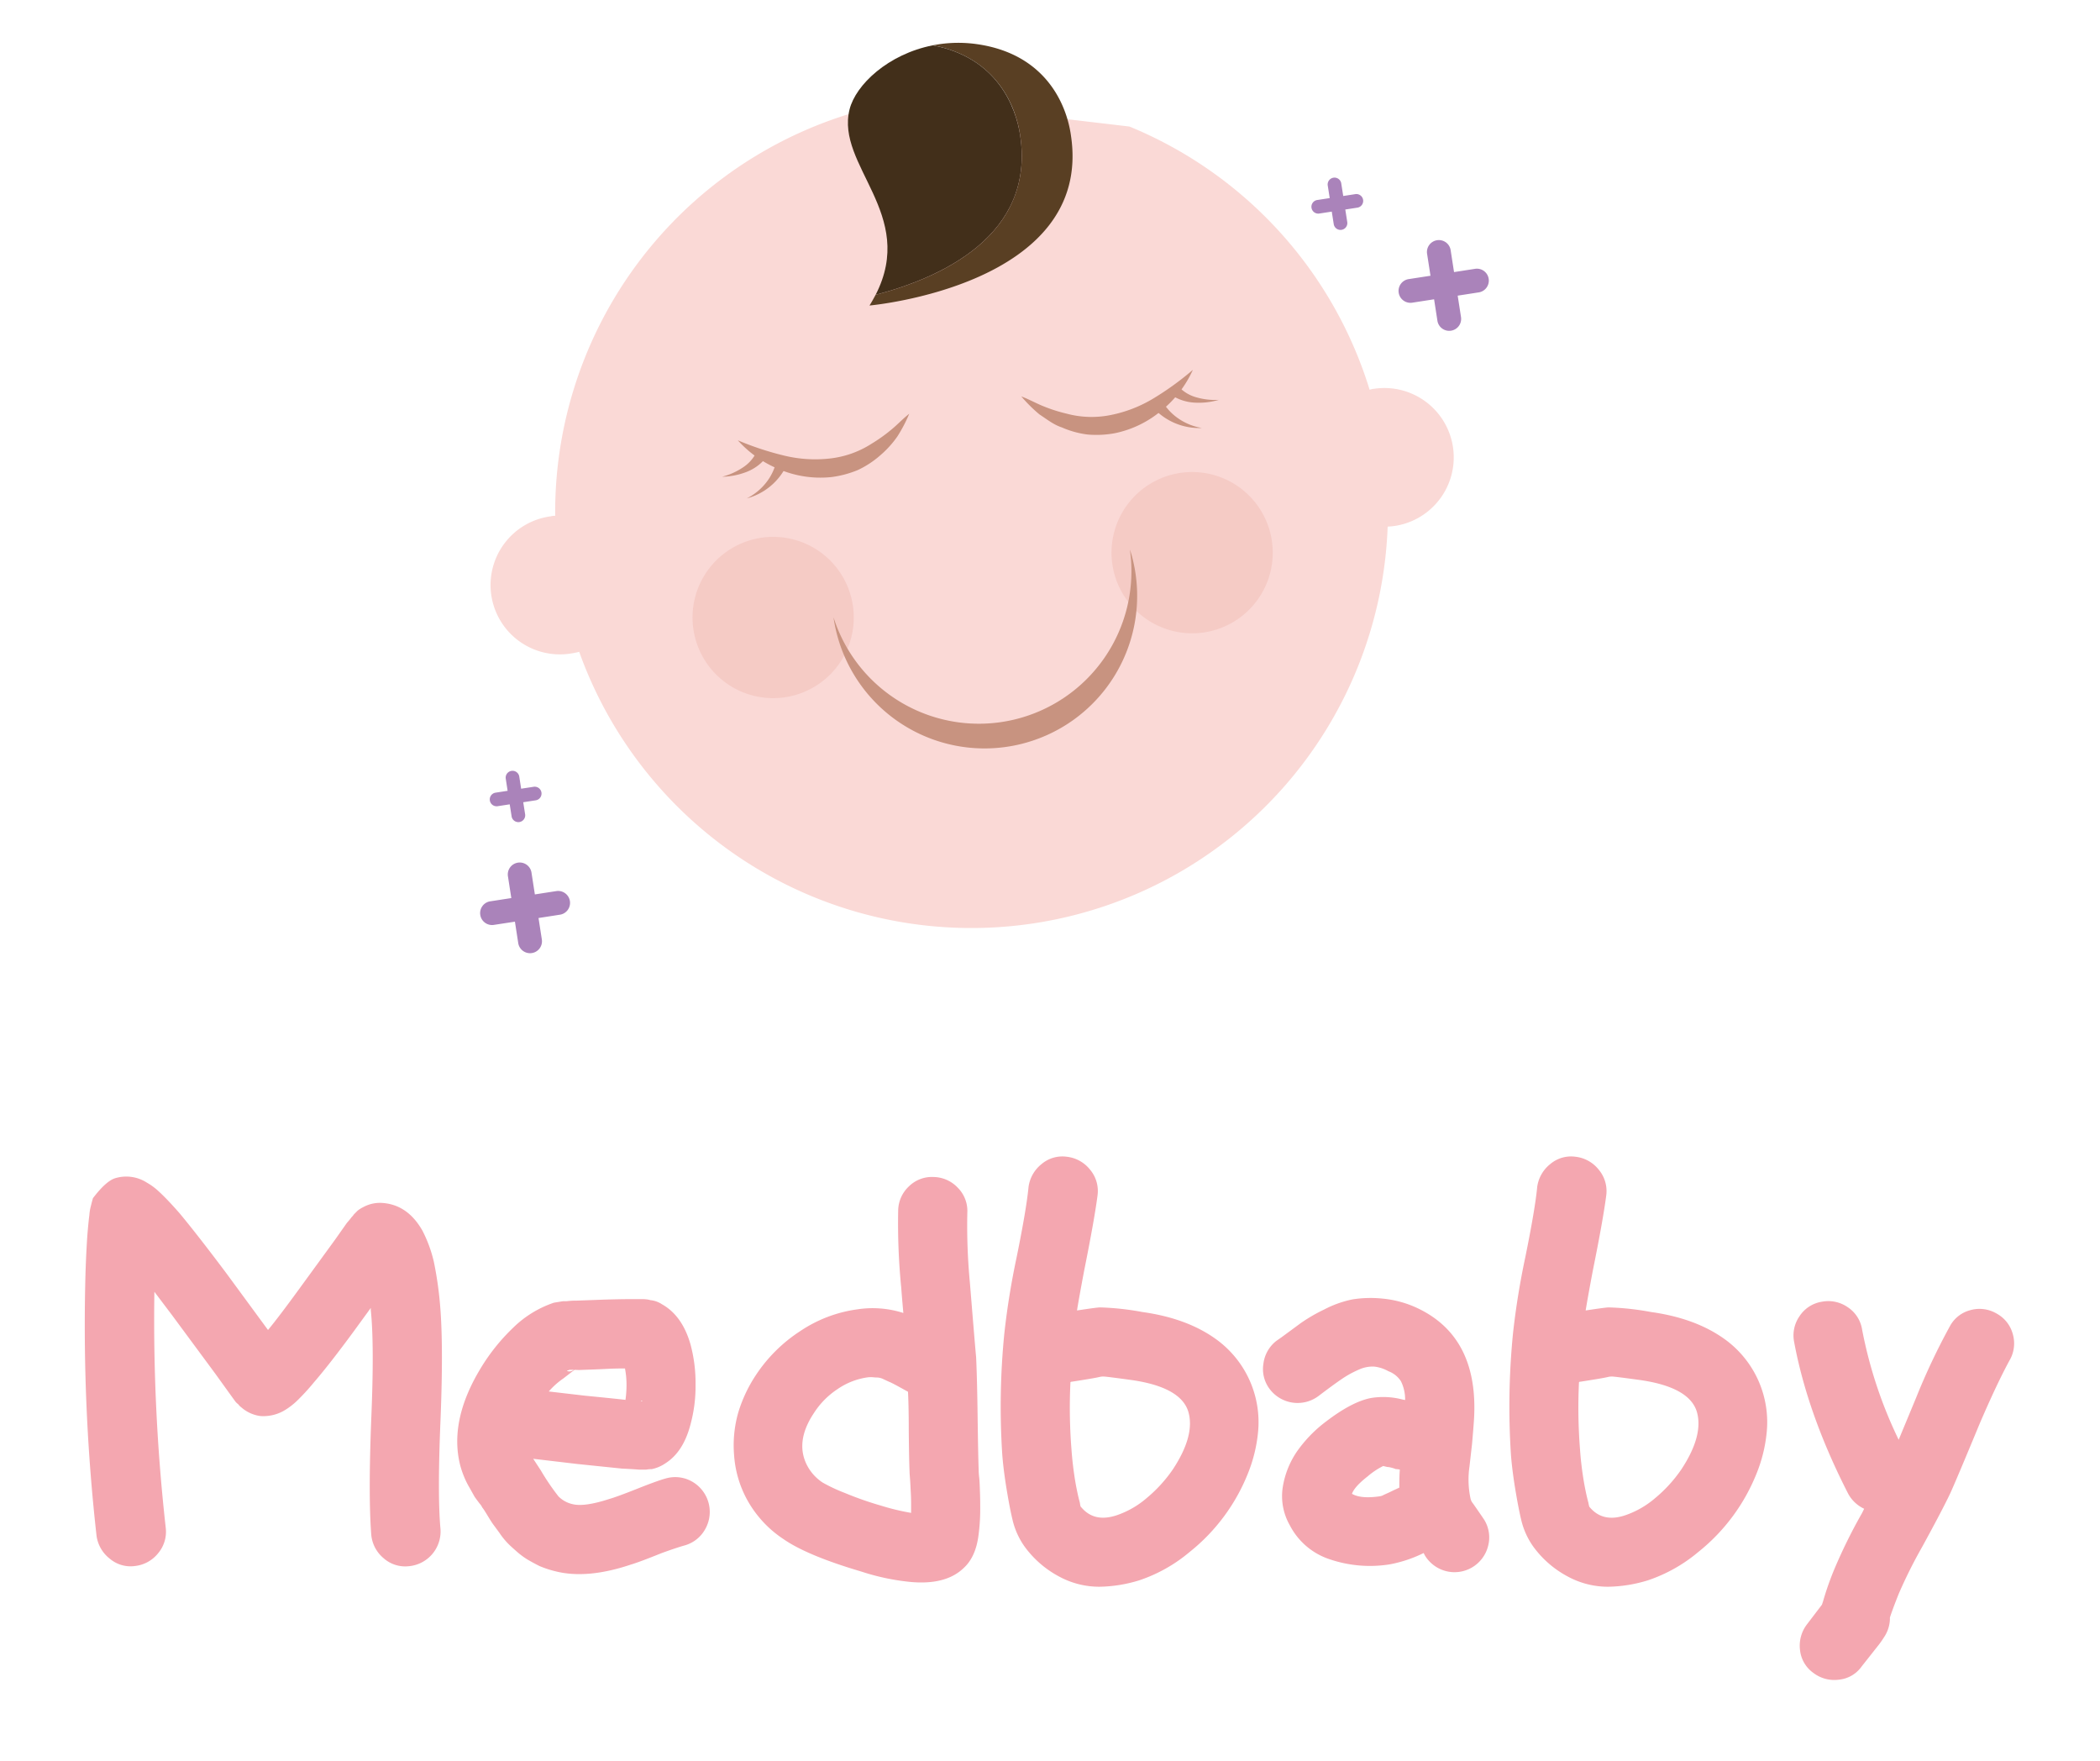 <svg id="Camada_1" data-name="Camada 1" xmlns="http://www.w3.org/2000/svg" viewBox="0 0 500.16 419.32"><defs><style>.cls-1{fill:#f4a7b0;}.cls-2{fill:#fad9d6;}.cls-3{fill:#593f23;}.cls-4{fill:#422f1a;}.cls-5{fill:#aa83ba;}.cls-6{fill:#c89380;}.cls-7{fill:#e19286;opacity:0.2;}</style></defs><path class="cls-1" d="M23,365.76a449.71,449.71,0,0,1-2.7-60q.12-5.76.49-11.4c.16-2,.32-3.72.49-5a11.58,11.58,0,0,1,.37-2.21c.16-.65.32-1.27.49-1.84q3.18-4.17,5.39-4.78a9.07,9.07,0,0,1,7.48,1.1,14.57,14.57,0,0,1,2.82,2.09q2,1.83,4.91,5.15,4.29,5.14,11.28,14.47l9.81,13.36q2.45-2.94,7.36-9.68l8.58-11.78,2.82-4c.49-.57.86-1,1.1-1.35a5.07,5.07,0,0,0,.62-.74l.86-.86a7.36,7.36,0,0,1,1.35-.85,8.28,8.28,0,0,1,4.41-1q6.14.36,9.69,6.62a32,32,0,0,1,2.7,7.35,86.32,86.32,0,0,1,1.47,10.06q.86,9.69.12,27.84-.74,17.77,0,25.75a8.31,8.31,0,0,1-7.54,8.89,7.75,7.75,0,0,1-6-1.9,8.24,8.24,0,0,1-2.94-5.52q-.73-9.31,0-27.84.74-17.54-.12-25.75v-.49l-3.93,5.4q-5.76,7.85-9.56,12.26a53.43,53.43,0,0,1-4.17,4.54,16.93,16.93,0,0,1-2.58,2A9.89,9.89,0,0,1,62,337.19a8.59,8.59,0,0,1-4.54-2.08,3.21,3.21,0,0,1-.73-.74,3.16,3.16,0,0,1-.74-.73L54.8,332l-3.44-4.78-10.42-14.1-4.17-5.52a444.64,444.64,0,0,0,2.7,56.16,7.94,7.94,0,0,1-1.78,6.07,8.22,8.22,0,0,1-5.52,3.07,7.66,7.66,0,0,1-6-1.72A8.36,8.36,0,0,1,23,365.76Z"/><path class="cls-1" d="M163.07,368q-1.83.5-5.52,1.84-5.15,2.08-7.23,2.7-10.55,3.56-18.15,1.59a24.8,24.8,0,0,1-3.68-1.22c-1.14-.58-2.12-1.11-2.94-1.6a18.58,18.58,0,0,1-2.64-2c-.94-.82-1.65-1.47-2.14-2a17.45,17.45,0,0,1-1.84-2.33l-1.47-2c-.25-.33-.72-1.07-1.41-2.21S115,359.1,114.88,359a3.66,3.66,0,0,0-.61-.92c-.41-.53-.82-1.08-1.23-1.66l-1.23-2.2a19.35,19.35,0,0,1-1.28-2.58,22.06,22.06,0,0,1-.92-2.7q-2.7-10.66,4.9-23.17a46.73,46.73,0,0,1,7.67-9.57,25.45,25.45,0,0,1,9.75-6l2.2-.36H135a17.39,17.39,0,0,1,2.33-.13l6.5-.24q4.05-.12,6.62-.12h2.46a9.23,9.23,0,0,1,1.1.06,4.81,4.81,0,0,1,.86.18,6.16,6.16,0,0,1,2.82,1q4.78,2.7,6.74,9.44a35.27,35.27,0,0,1,1.23,9.69,34.68,34.68,0,0,1-1.23,9.57q-1.71,6.5-6,9.19a8.94,8.94,0,0,1-3.18,1.35,8.33,8.33,0,0,0-1.35.12h-1.72q-1.47-.12-4-.24l-10.67-1.1L127,347.37l1.84,2.82a54.76,54.76,0,0,0,4.17,6.13,6.79,6.79,0,0,0,3.31,1.84q2.82.73,8.83-1.23,1.71-.48,6.38-2.33,5-2,7.11-2.57a8.11,8.11,0,0,1,6.25.8A8.3,8.3,0,0,1,168,364.05,8.1,8.1,0,0,1,163.07,368Zm-26.24-41.81-2.7,2.08a18.46,18.46,0,0,0-3.43,3.07l8.58,1c4.17.41,7.4.73,9.69,1a25.72,25.72,0,0,0,.25-3.56,20.3,20.3,0,0,0-.37-3.92c-.82,0-2.37,0-4.66.12s-4.38.17-6.26.25Zm-.12,0h-.86a.71.71,0,0,0-.49.12q-.62,0,0,.24A1.79,1.79,0,0,0,136.71,326.16Zm15.94,7.35c.08.17.2.17.37,0Z"/><path class="cls-1" d="M230.39,288.76a144.35,144.35,0,0,0,.61,16.67q1.35,16.56,1.48,17.66.24,5,.36,14.16t.25,12.69c0,.17,0,.78.12,1.84s.14,2.25.19,3.56.06,2.5.06,3.56a46.89,46.89,0,0,1-.37,6.37q-.61,5.4-3.56,8.1-4.29,4.15-12.87,3.31a54.7,54.7,0,0,1-11.53-2.46q-12.87-3.8-18.52-7.72a26.52,26.52,0,0,1-8.7-9.44,25.76,25.76,0,0,1-3.07-10.55,28.31,28.31,0,0,1,1-10.18,33.83,33.83,0,0,1,4.23-8.95A36.35,36.35,0,0,1,190.54,317a32.15,32.15,0,0,1,13.61-5.21,24,24,0,0,1,11,.86q-.37-4.17-.49-5.89a156.66,156.66,0,0,1-.74-18.52,8.05,8.05,0,0,1,2.58-5.76,7.81,7.81,0,0,1,5.88-2.21,8.09,8.09,0,0,1,5.76,2.58A7.81,7.81,0,0,1,230.39,288.76ZM217,360.25V359c0-1.15,0-2.31-.07-3.5s-.1-2.26-.18-3.25-.12-1.59-.12-1.84q-.14-3.56-.19-10.11c0-4.37-.1-7.34-.18-8.89l-2.45-1.35c-1.07-.57-1.74-.92-2-1l-1.34-.62a3.85,3.85,0,0,0-1.41-.42,10.66,10.66,0,0,1-1.17-.07,6.29,6.29,0,0,0-1.53.07,16.7,16.7,0,0,0-6.87,2.75,19.3,19.3,0,0,0-5.64,5.71q-4.66,7-1.47,12.75a11,11,0,0,0,3.55,3.8,39.34,39.34,0,0,0,5.22,2.45,80.19,80.19,0,0,0,8.76,3.07A55,55,0,0,0,217,360.25Z"/><path class="cls-1" d="M261.41,284.59q-.74,5.76-3.18,17.9-1.23,6.5-1.72,9.56c2.62-.4,4.41-.65,5.4-.73a64.7,64.7,0,0,1,10.17,1.1q10.55,1.47,17.42,6.38a24.35,24.35,0,0,1,10.11,22.44,35.25,35.25,0,0,1-2.27,9.32,45.42,45.42,0,0,1-14,19,36.68,36.68,0,0,1-12,6.75,33.72,33.72,0,0,1-9.51,1.53,20.06,20.06,0,0,1-9.5-2.39,24.18,24.18,0,0,1-8.34-7.23,18.12,18.12,0,0,1-2.82-6.26c-.41-1.71-.82-3.76-1.22-6.13-.58-3.35-1-6.46-1.23-9.32a175.63,175.63,0,0,1,.49-29.06,183.55,183.55,0,0,1,2.94-18.15q2.34-11.52,2.82-16.68a8.41,8.41,0,0,1,3.13-5.45,7.66,7.66,0,0,1,6-1.72,8.22,8.22,0,0,1,5.52,3.07A7.88,7.88,0,0,1,261.41,284.59Zm-4,74.18c2.12,2.62,5,3.27,8.7,2a21.53,21.53,0,0,0,7-4.05,33.42,33.42,0,0,0,6.26-6.87q5.26-8,3.68-13.61-1.72-5.88-13.37-7.6-6.25-.86-6.87-.86a4.17,4.17,0,0,0-1,.12c-.32.08-1.08.23-2.27.43s-2.59.43-4.23.68a.49.49,0,0,0-.36.12,126,126,0,0,0,.24,15.94,82.09,82.09,0,0,0,1,8.22c.33,1.79.66,3.31,1,4.53A8,8,0,0,0,257.37,358.77Z"/><path class="cls-1" d="M304,319.29l1.23-.86,4.66-3.43a39.87,39.87,0,0,1,5.52-3.19,25.47,25.47,0,0,1,6.68-2.39,27.62,27.62,0,0,1,7.24-.19,25,25,0,0,1,8.4,2.33q14.34,6.87,13.36,26-.12,2.08-.49,6.25l-.61,5.4a21.49,21.49,0,0,0,.24,7.6,2.71,2.71,0,0,0,.62,1.23q2.56,3.68,2.69,3.92a8,8,0,0,1,.86,6.26,8.24,8.24,0,0,1-15.08,2.08l-.25-.49a30.93,30.93,0,0,1-8.09,2.7,29.79,29.79,0,0,1-14.16-1.17,16.46,16.46,0,0,1-9.63-8.15,13.94,13.94,0,0,1-1.65-9.2,20.77,20.77,0,0,1,3.43-8.46,31.6,31.6,0,0,1,6.81-7q6.25-4.79,10.79-5.64a18.1,18.1,0,0,1,7.48.37l.61.12a9.69,9.69,0,0,0-1-4.48,6.07,6.07,0,0,0-3-2.39,8.81,8.81,0,0,0-3.43-1.1,7.92,7.92,0,0,0-3.62.74,24,24,0,0,0-4,2.2q-2,1.35-5.71,4.17a8.32,8.32,0,0,1-11.46-1.71,7.84,7.84,0,0,1-1.53-6.07A8.13,8.13,0,0,1,304,319.29Zm18,36.42q2.08,1.23,6.5.61a2.7,2.7,0,0,0,1.1-.37l1.35-.61c.66-.33,1.43-.69,2.33-1.1,0-1.31,0-2.74.12-4.3a5.34,5.34,0,0,0-1-.12,4.12,4.12,0,0,0-.67-.24c-.29-.08-.53-.15-.74-.19a2.88,2.88,0,0,0-.55-.06l-1-.24a17.66,17.66,0,0,0-3.68,2.45C323.66,353.18,322.4,354.56,322,355.71Z"/><path class="cls-1" d="M382.57,284.59q-.74,5.76-3.19,17.9-1.23,6.5-1.72,9.56c2.62-.4,4.42-.65,5.4-.73a64.7,64.7,0,0,1,10.17,1.1q10.54,1.47,17.42,6.38a24.35,24.35,0,0,1,10.11,22.44,34.86,34.86,0,0,1-2.27,9.32,45.5,45.5,0,0,1-14,19,36.82,36.82,0,0,1-12,6.75,33.71,33.71,0,0,1-9.5,1.53,20.07,20.07,0,0,1-9.51-2.39,24.18,24.18,0,0,1-8.34-7.23,18.12,18.12,0,0,1-2.82-6.26c-.41-1.71-.81-3.76-1.22-6.13-.58-3.35-1-6.46-1.23-9.32a176.73,176.73,0,0,1,.49-29.06,183.55,183.55,0,0,1,2.94-18.15q2.34-11.52,2.82-16.68a8.41,8.41,0,0,1,3.13-5.45,7.66,7.66,0,0,1,6-1.72,8.22,8.22,0,0,1,5.52,3.07A7.93,7.93,0,0,1,382.57,284.59Zm-4.05,74.18q3.19,3.93,8.71,2a21.73,21.73,0,0,0,7-4.05,33.37,33.37,0,0,0,6.25-6.87q5.26-8,3.68-13.61-1.72-5.88-13.37-7.6-6.25-.86-6.86-.86a4.19,4.19,0,0,0-1,.12c-.32.08-1.08.23-2.26.43s-2.6.43-4.23.68a.5.5,0,0,0-.37.12,126,126,0,0,0,.24,15.94c.17,2.53.49,5.27,1,8.22.33,1.79.66,3.31,1,4.53A8,8,0,0,0,378.52,358.77Z"/><path class="cls-1" d="M478.58,324q-3.06,5.64-7.11,15.08-5.64,13.61-7,16.56-1.73,3.68-6.62,12.63a115.41,115.41,0,0,0-5.64,11.28c-1.07,2.69-1.76,4.57-2.09,5.64v.49a8.19,8.19,0,0,1-1.47,4.29c-.25.41-.61.94-1.1,1.59l-4.17,5.28a7.5,7.5,0,0,1-5.34,3.12,8.23,8.23,0,0,1-6.13-1.59,7.65,7.65,0,0,1-3.19-5.4,8.34,8.34,0,0,1,1.66-6.19l3.55-4.66.25-.73a69.51,69.51,0,0,1,2.82-8,126.13,126.13,0,0,1,6.5-13.12l.49-1a8.3,8.3,0,0,1-3.92-3.8q-9.57-18.76-12.76-35.93a8,8,0,0,1,1.29-6.13,7.79,7.79,0,0,1,5.27-3.43,8.1,8.1,0,0,1,6.2,1.29,7.8,7.8,0,0,1,3.43,5.33,105.71,105.71,0,0,0,8.71,26.24l4.17-10.05a156.69,156.69,0,0,1,8-16.93A7.71,7.71,0,0,1,469.2,312a8,8,0,0,1,6.25.74,7.89,7.89,0,0,1,3.93,4.9A8,8,0,0,1,478.58,324Z"/><path class="cls-2" d="M327.2,92.59c-.34,0-.68.14-1,.21A99.3,99.3,0,0,0,269,30.13l-52.77-6.21a99.23,99.23,0,0,0-84,98.91c-.35,0-.69,0-1,.11a16.51,16.51,0,1,0,5,32.63,15.88,15.88,0,0,0,1.72-.36A99.21,99.21,0,0,0,330.5,125.4a17.27,17.27,0,0,0,1.75-.17,16.51,16.51,0,1,0-5.05-32.64Z"/><path class="cls-3" d="M207.09,72.75c.55-.86,1-1.71,1.46-2.55,15.41-4,38-14.09,34.43-37.93-1-7-5.65-18.6-20.81-21.48a31.41,31.41,0,0,1,10.9-.22c16.14,2.48,21,14.48,22,21.7C260.44,68,207.09,72.75,207.09,72.75Z"/><path class="cls-4" d="M208.55,70.2C218.41,51,199,39.43,202.34,26.06c1.45-5.85,9.17-13.17,19.83-15.27,15.16,2.88,19.76,14.45,20.81,21.48C246.54,56.11,224,66.16,208.55,70.2Z"/><path class="cls-5" d="M351.41,64l-5.1.79-.79-5.1a2.84,2.84,0,1,0-5.61.86l.79,5.11-5.11.79a2.84,2.84,0,1,0,.87,5.61l5.1-.79.79,5.1a2.84,2.84,0,0,0,5.62-.87l-.79-5.1,5.1-.79a2.84,2.84,0,0,0-.87-5.61Z"/><path class="cls-5" d="M132.49,212.19l-5.1.79-.79-5.1a2.84,2.84,0,1,0-5.61.87l.79,5.1-5.11.79a2.84,2.84,0,0,0,.87,5.61l5.1-.78.79,5.1a2.84,2.84,0,0,0,5.62-.87l-.79-5.1,5.1-.79a2.84,2.84,0,0,0-.87-5.62Z"/><path class="cls-5" d="M322.84,46.22l-2.92.45-.46-2.92a1.63,1.63,0,1,0-3.22.49l.46,2.93-2.93.45a1.63,1.63,0,1,0,.5,3.22l2.92-.45.46,2.93a1.63,1.63,0,1,0,3.22-.5l-.46-2.93,2.93-.45a1.63,1.63,0,0,0-.5-3.22Z"/><path class="cls-5" d="M127.05,187.36l-2.93.45-.45-2.93a1.63,1.63,0,0,0-3.22.5l.45,2.93-2.92.45a1.63,1.63,0,0,0,.5,3.22l2.92-.45.46,2.92a1.63,1.63,0,0,0,3.22-.49l-.46-2.93,2.93-.45a1.63,1.63,0,1,0-.5-3.22Z"/><path class="cls-6" d="M175.73,104.85a70.72,70.72,0,0,0,11,3.63,31.36,31.36,0,0,0,10.82.71,23,23,0,0,0,10-3.51,37.63,37.63,0,0,0,4.59-3.25c1.5-1.2,2.8-2.64,4.42-3.91a35.35,35.35,0,0,1-2.81,5.38,23.72,23.72,0,0,1-4.16,4.58,22.43,22.43,0,0,1-5.33,3.47,24.74,24.74,0,0,1-6.22,1.65,25.16,25.16,0,0,1-12.4-1.83A26.59,26.59,0,0,1,175.73,104.85Z"/><path class="cls-6" d="M172,113.52a16.14,16.14,0,0,0,5-2.25,9,9,0,0,0,3.24-3.76l2.29,1.36a11,11,0,0,1-4.92,3.58A16.78,16.78,0,0,1,172,113.52Z"/><path class="cls-6" d="M177.87,118.68a13.72,13.72,0,0,0,4.64-3.81,12.75,12.75,0,0,0,2.43-5.16l2.52.87A14.72,14.72,0,0,1,177.87,118.68Z"/><path class="cls-6" d="M284.11,88.07a26.56,26.56,0,0,1-7.38,9.61,25.07,25.07,0,0,1-11.27,5.49,24.23,24.23,0,0,1-6.42.3,21.84,21.84,0,0,1-6.13-1.69c-2-.65-3.65-2-5.36-3.11a35.41,35.41,0,0,1-4.3-4.27c1.93.71,3.6,1.69,5.4,2.39a36.79,36.79,0,0,0,5.35,1.7,22.93,22.93,0,0,0,10.63.32,31.53,31.53,0,0,0,10.09-3.94A69.61,69.61,0,0,0,284.11,88.07Z"/><path class="cls-6" d="M290.31,95.21a16.86,16.86,0,0,1-5.65.67A11.11,11.11,0,0,1,278.89,94l1.77-2a9,9,0,0,0,4.23,2.6A16,16,0,0,0,290.31,95.21Z"/><path class="cls-6" d="M286.25,101.91a14.77,14.77,0,0,1-11.59-4.82l2.14-1.59a12.74,12.74,0,0,0,3.88,4.17A13.73,13.73,0,0,0,286.25,101.91Z"/><path class="cls-7" d="M203.11,144.07a19.2,19.2,0,1,1-21.91-16A19.19,19.19,0,0,1,203.11,144.07Z"/><path class="cls-7" d="M302.9,128.63a19.2,19.2,0,1,1-21.91-16A19.2,19.2,0,0,1,302.9,128.63Z"/><path class="cls-6" d="M269.92,133.76A36.33,36.33,0,0,1,199.08,150c-.23-1-.42-2-.56-3a36.33,36.33,0,0,0,70.59-16.14C269.42,131.77,269.69,132.75,269.92,133.76Z"/></svg>